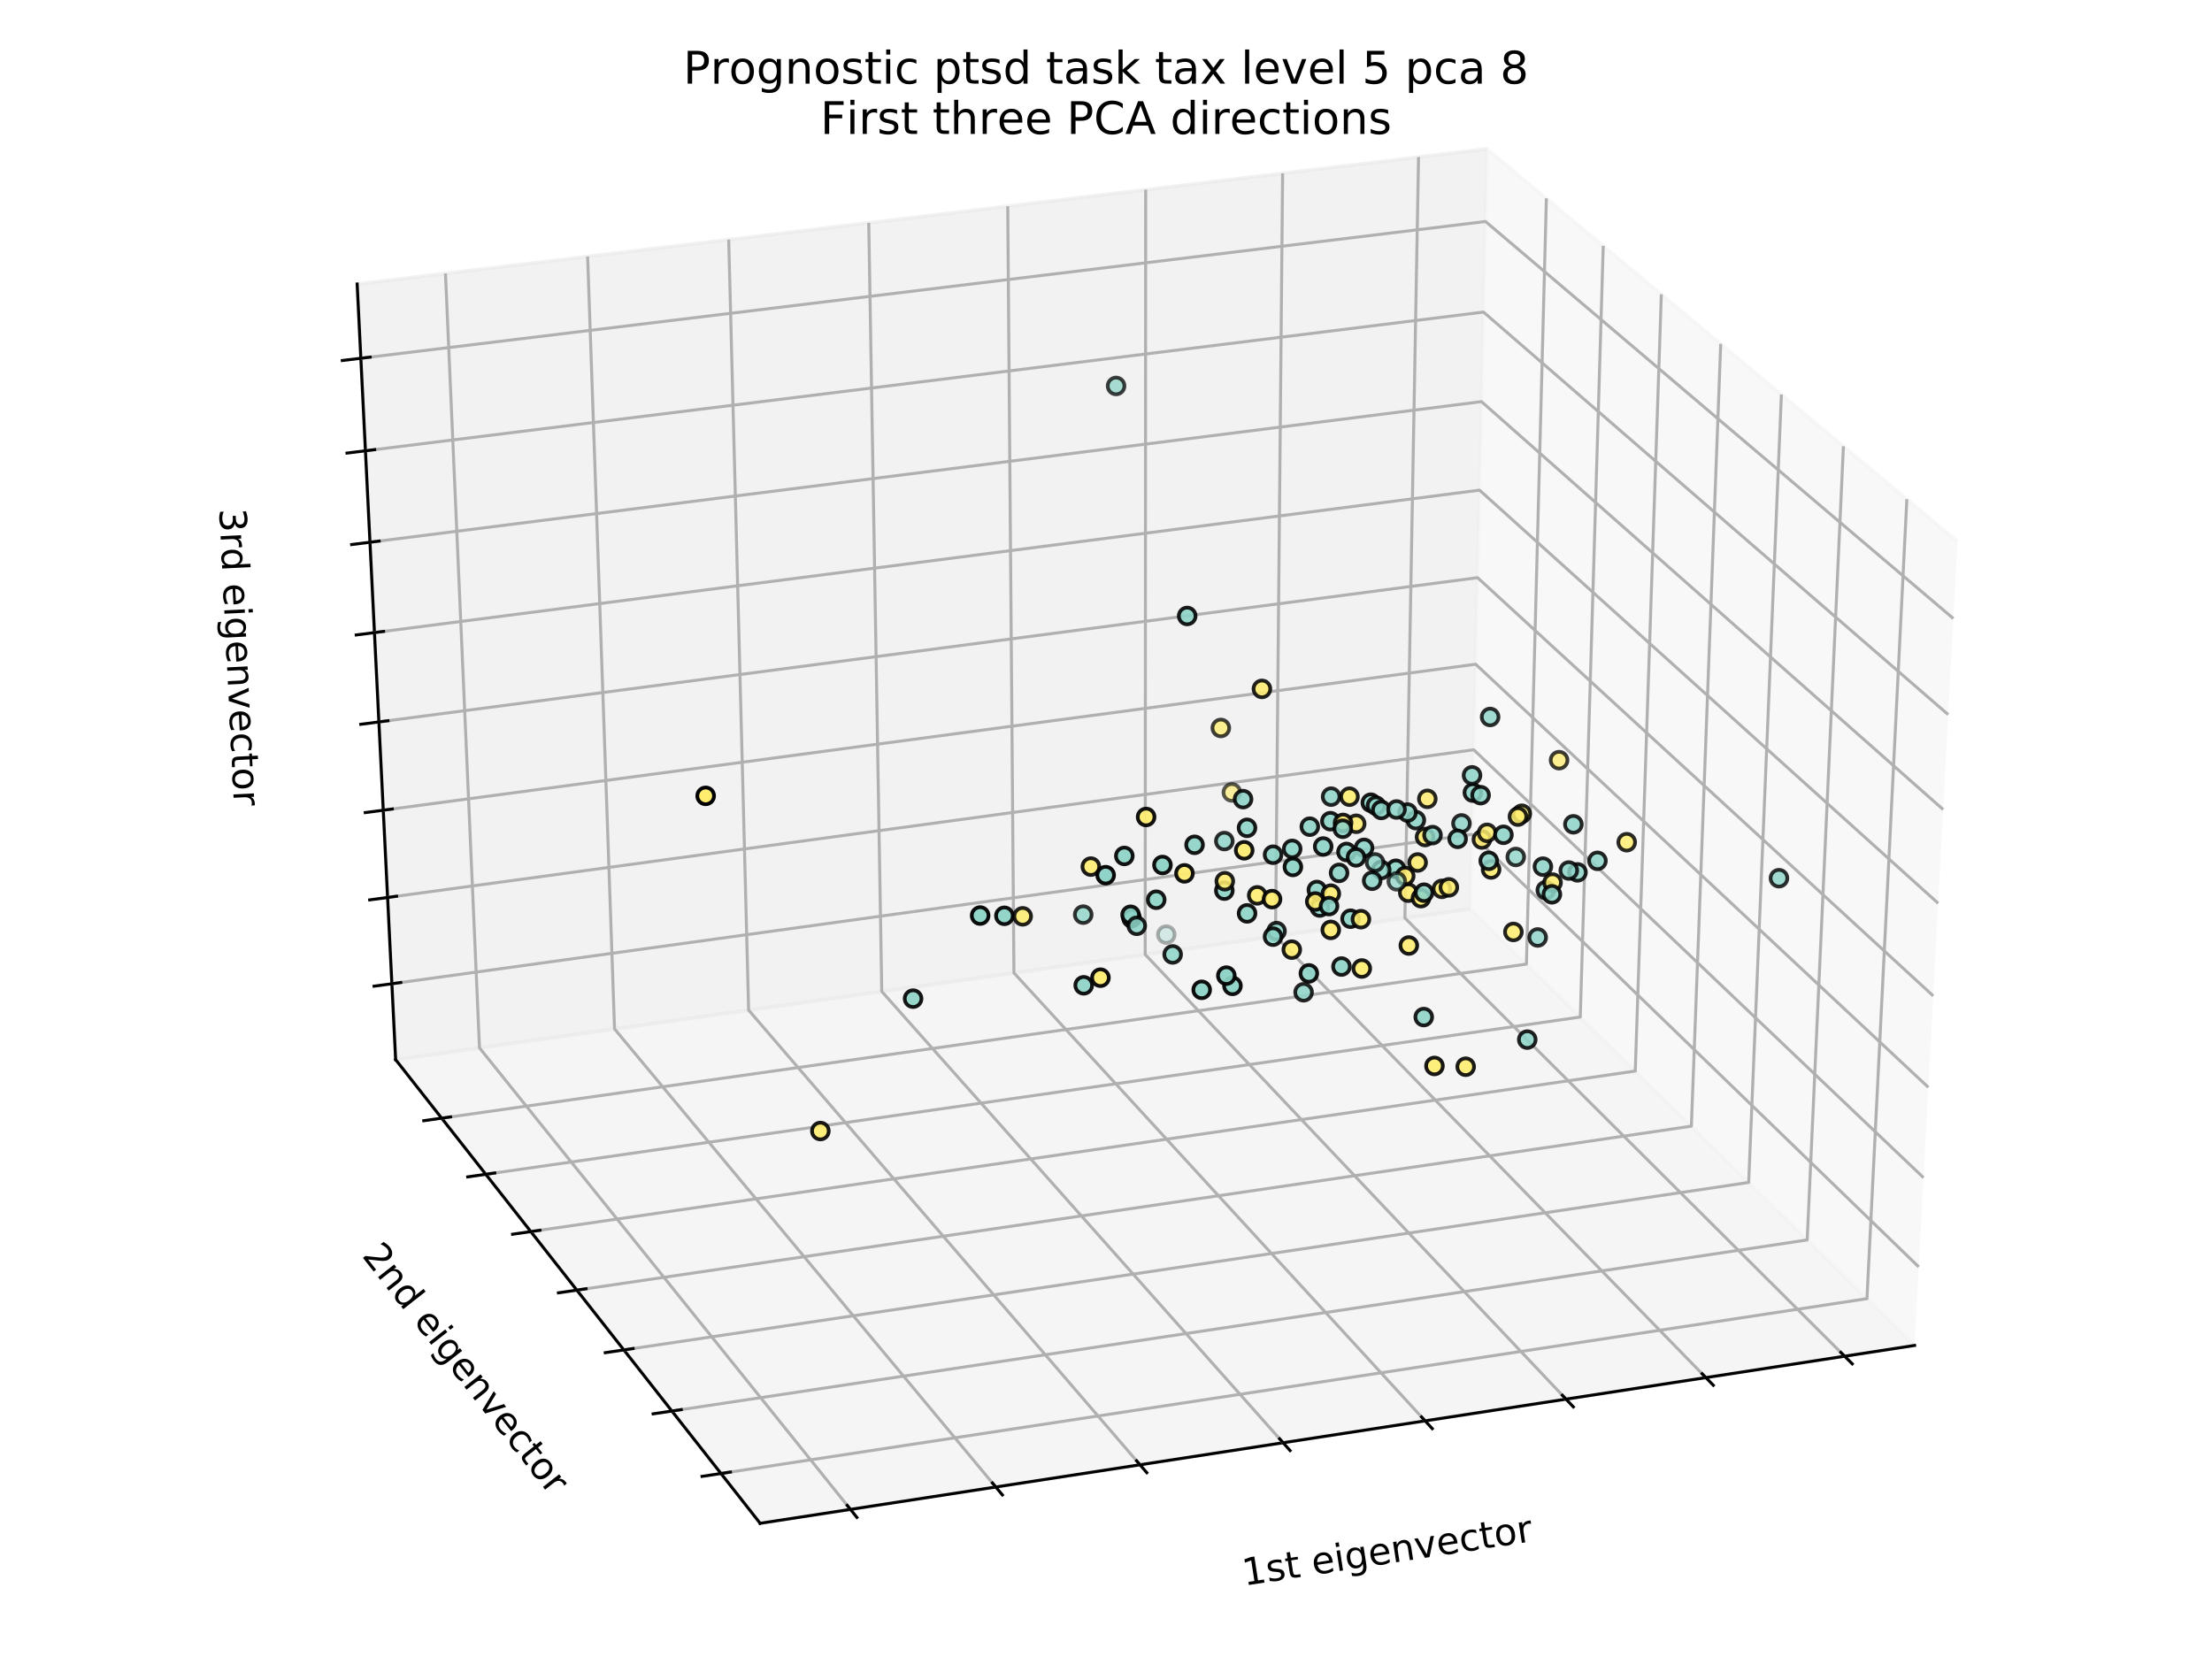 <?xml version="1.0" encoding="utf-8" standalone="no"?>
<!DOCTYPE svg PUBLIC "-//W3C//DTD SVG 1.1//EN"
  "http://www.w3.org/Graphics/SVG/1.1/DTD/svg11.dtd">
<!-- Created with matplotlib (https://matplotlib.org/) -->
<svg height="446.4pt" version="1.1" viewBox="0 0 590.4 446.4" width="590.4pt" xmlns="http://www.w3.org/2000/svg" xmlns:xlink="http://www.w3.org/1999/xlink">
 <defs>
  <style type="text/css">
*{stroke-linecap:butt;stroke-linejoin:round;}
  </style>
 </defs>
 <g id="figure_1">
  <g id="patch_1">
   <path d="M 0 446.4 
L 590.4 446.4 
L 590.4 0 
L 0 0 
z
" style="fill:#ffffff;"/>
  </g>
  <g id="patch_2">
   <path d="M 7.2 439.2 
L 583.2 439.2 
L 583.2 7.2 
L 7.2 7.2 
z
" style="fill:#ffffff;"/>
  </g>
  <g id="pane3d_1">
   <g id="patch_3">
    <path d="M 522.461 144.519 
L 396.919 39.736 
L 392.405 242.629 
L 511.02 359.165 
" style="fill:#f2f2f2;opacity:0.5;stroke:#f2f2f2;stroke-linejoin:miter;"/>
   </g>
  </g>
  <g id="pane3d_2">
   <g id="patch_4">
    <path d="M 396.919 39.736 
L 95.329 75.82 
L 105.6 282.873 
L 392.405 242.629 
" style="fill:#e6e6e6;opacity:0.5;stroke:#e6e6e6;stroke-linejoin:miter;"/>
   </g>
  </g>
  <g id="pane3d_3">
   <g id="patch_5">
    <path d="M 511.02 359.165 
L 202.884 406.645 
L 105.6 282.873 
L 392.405 242.629 
" style="fill:#ececec;opacity:0.5;stroke:#ececec;stroke-linejoin:miter;"/>
   </g>
  </g>
  <g id="axis3d_1">
   <g id="line2d_1">
    <path d="M 511.02 359.165 
L 202.884 406.645 
" style="fill:none;stroke:#000000;stroke-linecap:square;stroke-width:0.8;"/>
   </g>
   <g id="text_1">
    <!-- 1st eigenvector -->
    <defs>
     <path d="M 12.406 8.297 
L 28.516 8.297 
L 28.516 63.922 
L 10.984 60.406 
L 10.984 69.391 
L 28.422 72.906 
L 38.281 72.906 
L 38.281 8.297 
L 54.391 8.297 
L 54.391 0 
L 12.406 0 
z
" id="DejaVuSans-49"/>
     <path d="M 44.281 53.078 
L 44.281 44.578 
Q 40.484 46.531 36.375 47.5 
Q 32.281 48.484 27.875 48.484 
Q 21.188 48.484 17.844 46.438 
Q 14.5 44.391 14.5 40.281 
Q 14.5 37.156 16.891 35.375 
Q 19.281 33.594 26.516 31.984 
L 29.594 31.297 
Q 39.156 29.25 43.188 25.516 
Q 47.219 21.781 47.219 15.094 
Q 47.219 7.469 41.188 3.016 
Q 35.156 -1.422 24.609 -1.422 
Q 20.219 -1.422 15.453 -0.562 
Q 10.688 0.297 5.422 2 
L 5.422 11.281 
Q 10.406 8.688 15.234 7.391 
Q 20.062 6.109 24.812 6.109 
Q 31.156 6.109 34.562 8.281 
Q 37.984 10.453 37.984 14.406 
Q 37.984 18.062 35.516 20.016 
Q 33.062 21.969 24.703 23.781 
L 21.578 24.516 
Q 13.234 26.266 9.516 29.906 
Q 5.812 33.547 5.812 39.891 
Q 5.812 47.609 11.281 51.797 
Q 16.75 56 26.812 56 
Q 31.781 56 36.172 55.266 
Q 40.578 54.547 44.281 53.078 
z
" id="DejaVuSans-115"/>
     <path d="M 18.312 70.219 
L 18.312 54.688 
L 36.812 54.688 
L 36.812 47.703 
L 18.312 47.703 
L 18.312 18.016 
Q 18.312 11.328 20.141 9.422 
Q 21.969 7.516 27.594 7.516 
L 36.812 7.516 
L 36.812 0 
L 27.594 0 
Q 17.188 0 13.234 3.875 
Q 9.281 7.766 9.281 18.016 
L 9.281 47.703 
L 2.688 47.703 
L 2.688 54.688 
L 9.281 54.688 
L 9.281 70.219 
z
" id="DejaVuSans-116"/>
     <path id="DejaVuSans-32"/>
     <path d="M 56.203 29.594 
L 56.203 25.203 
L 14.891 25.203 
Q 15.484 15.922 20.484 11.062 
Q 25.484 6.203 34.422 6.203 
Q 39.594 6.203 44.453 7.469 
Q 49.312 8.734 54.109 11.281 
L 54.109 2.781 
Q 49.266 0.734 44.188 -0.344 
Q 39.109 -1.422 33.891 -1.422 
Q 20.797 -1.422 13.156 6.188 
Q 5.516 13.812 5.516 26.812 
Q 5.516 40.234 12.766 48.109 
Q 20.016 56 32.328 56 
Q 43.359 56 49.781 48.891 
Q 56.203 41.797 56.203 29.594 
z
M 47.219 32.234 
Q 47.125 39.594 43.094 43.984 
Q 39.062 48.391 32.422 48.391 
Q 24.906 48.391 20.391 44.141 
Q 15.875 39.891 15.188 32.172 
z
" id="DejaVuSans-101"/>
     <path d="M 9.422 54.688 
L 18.406 54.688 
L 18.406 0 
L 9.422 0 
z
M 9.422 75.984 
L 18.406 75.984 
L 18.406 64.594 
L 9.422 64.594 
z
" id="DejaVuSans-105"/>
     <path d="M 45.406 27.984 
Q 45.406 37.75 41.375 43.109 
Q 37.359 48.484 30.078 48.484 
Q 22.859 48.484 18.828 43.109 
Q 14.797 37.75 14.797 27.984 
Q 14.797 18.266 18.828 12.891 
Q 22.859 7.516 30.078 7.516 
Q 37.359 7.516 41.375 12.891 
Q 45.406 18.266 45.406 27.984 
z
M 54.391 6.781 
Q 54.391 -7.172 48.188 -13.984 
Q 42 -20.797 29.203 -20.797 
Q 24.469 -20.797 20.266 -20.094 
Q 16.062 -19.391 12.109 -17.922 
L 12.109 -9.188 
Q 16.062 -11.328 19.922 -12.344 
Q 23.781 -13.375 27.781 -13.375 
Q 36.625 -13.375 41.016 -8.766 
Q 45.406 -4.156 45.406 5.172 
L 45.406 9.625 
Q 42.625 4.781 38.281 2.391 
Q 33.938 0 27.875 0 
Q 17.828 0 11.672 7.656 
Q 5.516 15.328 5.516 27.984 
Q 5.516 40.672 11.672 48.328 
Q 17.828 56 27.875 56 
Q 33.938 56 38.281 53.609 
Q 42.625 51.219 45.406 46.391 
L 45.406 54.688 
L 54.391 54.688 
z
" id="DejaVuSans-103"/>
     <path d="M 54.891 33.016 
L 54.891 0 
L 45.906 0 
L 45.906 32.719 
Q 45.906 40.484 42.875 44.328 
Q 39.844 48.188 33.797 48.188 
Q 26.516 48.188 22.312 43.547 
Q 18.109 38.922 18.109 30.906 
L 18.109 0 
L 9.078 0 
L 9.078 54.688 
L 18.109 54.688 
L 18.109 46.188 
Q 21.344 51.125 25.703 53.562 
Q 30.078 56 35.797 56 
Q 45.219 56 50.047 50.172 
Q 54.891 44.344 54.891 33.016 
z
" id="DejaVuSans-110"/>
     <path d="M 2.984 54.688 
L 12.5 54.688 
L 29.594 8.797 
L 46.688 54.688 
L 56.203 54.688 
L 35.688 0 
L 23.484 0 
z
" id="DejaVuSans-118"/>
     <path d="M 48.781 52.594 
L 48.781 44.188 
Q 44.969 46.297 41.141 47.344 
Q 37.312 48.391 33.406 48.391 
Q 24.656 48.391 19.812 42.844 
Q 14.984 37.312 14.984 27.297 
Q 14.984 17.281 19.812 11.734 
Q 24.656 6.203 33.406 6.203 
Q 37.312 6.203 41.141 7.25 
Q 44.969 8.297 48.781 10.406 
L 48.781 2.094 
Q 45.016 0.344 40.984 -0.531 
Q 36.969 -1.422 32.422 -1.422 
Q 20.062 -1.422 12.781 6.344 
Q 5.516 14.109 5.516 27.297 
Q 5.516 40.672 12.859 48.328 
Q 20.219 56 33.016 56 
Q 37.156 56 41.109 55.141 
Q 45.062 54.297 48.781 52.594 
z
" id="DejaVuSans-99"/>
     <path d="M 30.609 48.391 
Q 23.391 48.391 19.188 42.75 
Q 14.984 37.109 14.984 27.297 
Q 14.984 17.484 19.156 11.844 
Q 23.344 6.203 30.609 6.203 
Q 37.797 6.203 41.984 11.859 
Q 46.188 17.531 46.188 27.297 
Q 46.188 37.016 41.984 42.703 
Q 37.797 48.391 30.609 48.391 
z
M 30.609 56 
Q 42.328 56 49.016 48.375 
Q 55.719 40.766 55.719 27.297 
Q 55.719 13.875 49.016 6.219 
Q 42.328 -1.422 30.609 -1.422 
Q 18.844 -1.422 12.172 6.219 
Q 5.516 13.875 5.516 27.297 
Q 5.516 40.766 12.172 48.375 
Q 18.844 56 30.609 56 
z
" id="DejaVuSans-111"/>
     <path d="M 41.109 46.297 
Q 39.594 47.172 37.812 47.578 
Q 36.031 48 33.891 48 
Q 26.266 48 22.188 43.047 
Q 18.109 38.094 18.109 28.812 
L 18.109 0 
L 9.078 0 
L 9.078 54.688 
L 18.109 54.688 
L 18.109 46.188 
Q 20.953 51.172 25.484 53.578 
Q 30.031 56 36.531 56 
Q 37.453 56 38.578 55.875 
Q 39.703 55.766 41.062 55.516 
z
" id="DejaVuSans-114"/>
    </defs>
    <g transform="translate(332.117 423.297)rotate(-8.76)scale(0.1 -0.1)">
     <use xlink:href="#DejaVuSans-49"/>
     <use x="63.623" xlink:href="#DejaVuSans-115"/>
     <use x="115.723" xlink:href="#DejaVuSans-116"/>
     <use x="154.932" xlink:href="#DejaVuSans-32"/>
     <use x="186.719" xlink:href="#DejaVuSans-101"/>
     <use x="248.242" xlink:href="#DejaVuSans-105"/>
     <use x="276.025" xlink:href="#DejaVuSans-103"/>
     <use x="339.502" xlink:href="#DejaVuSans-101"/>
     <use x="401.025" xlink:href="#DejaVuSans-110"/>
     <use x="464.404" xlink:href="#DejaVuSans-118"/>
     <use x="523.584" xlink:href="#DejaVuSans-101"/>
     <use x="585.107" xlink:href="#DejaVuSans-99"/>
     <use x="640.088" xlink:href="#DejaVuSans-116"/>
     <use x="679.297" xlink:href="#DejaVuSans-111"/>
     <use x="740.479" xlink:href="#DejaVuSans-114"/>
    </g>
   </g>
   <g id="Line3DCollection_1">
    <path d="M 492.343 362.042 
L 374.98 245.074 
L 378.621 41.925 
" style="fill:none;stroke:#b0b0b0;stroke-width:0.8;"/>
    <path d="M 455.304 367.75 
L 340.441 249.92 
L 342.342 46.266 
" style="fill:none;stroke:#b0b0b0;stroke-width:0.8;"/>
    <path d="M 417.982 373.501 
L 305.657 254.801 
L 305.793 50.639 
" style="fill:none;stroke:#b0b0b0;stroke-width:0.8;"/>
    <path d="M 380.371 379.296 
L 270.627 259.717 
L 268.972 55.044 
" style="fill:none;stroke:#b0b0b0;stroke-width:0.8;"/>
    <path d="M 342.47 385.136 
L 235.347 264.667 
L 231.875 59.483 
" style="fill:none;stroke:#b0b0b0;stroke-width:0.8;"/>
    <path d="M 304.275 391.022 
L 199.815 269.653 
L 194.499 63.954 
" style="fill:none;stroke:#b0b0b0;stroke-width:0.8;"/>
    <path d="M 265.782 396.953 
L 164.028 274.674 
L 156.841 68.46 
" style="fill:none;stroke:#b0b0b0;stroke-width:0.8;"/>
    <path d="M 226.987 402.931 
L 127.983 279.732 
L 118.898 73 
" style="fill:none;stroke:#b0b0b0;stroke-width:0.8;"/>
   </g>
   <g id="xtick_1">
    <g id="line2d_2">
     <path d="M 491.325 361.028 
L 494.383 364.076 
" style="fill:none;stroke:#000000;stroke-linecap:square;stroke-width:0.8;"/>
    </g>
   </g>
   <g id="xtick_2">
    <g id="line2d_3">
     <path d="M 454.308 366.727 
L 457.302 369.799 
" style="fill:none;stroke:#000000;stroke-linecap:square;stroke-width:0.8;"/>
    </g>
   </g>
   <g id="xtick_3">
    <g id="line2d_4">
     <path d="M 417.007 372.471 
L 419.935 375.565 
" style="fill:none;stroke:#000000;stroke-linecap:square;stroke-width:0.8;"/>
    </g>
   </g>
   <g id="xtick_4">
    <g id="line2d_5">
     <path d="M 379.419 378.258 
L 382.281 381.377 
" style="fill:none;stroke:#000000;stroke-linecap:square;stroke-width:0.8;"/>
    </g>
   </g>
   <g id="xtick_5">
    <g id="line2d_6">
     <path d="M 341.54 384.09 
L 344.335 387.233 
" style="fill:none;stroke:#000000;stroke-linecap:square;stroke-width:0.8;"/>
    </g>
   </g>
   <g id="xtick_6">
    <g id="line2d_7">
     <path d="M 303.367 389.967 
L 306.094 393.135 
" style="fill:none;stroke:#000000;stroke-linecap:square;stroke-width:0.8;"/>
    </g>
   </g>
   <g id="xtick_7">
    <g id="line2d_8">
     <path d="M 264.897 395.891 
L 267.554 399.083 
" style="fill:none;stroke:#000000;stroke-linecap:square;stroke-width:0.8;"/>
    </g>
   </g>
   <g id="xtick_8">
    <g id="line2d_9">
     <path d="M 226.127 401.86 
L 228.712 405.077 
" style="fill:none;stroke:#000000;stroke-linecap:square;stroke-width:0.8;"/>
    </g>
   </g>
  </g>
  <g id="axis3d_2">
   <g id="line2d_10">
    <path d="M 105.6 282.873 
L 202.884 406.645 
" style="fill:none;stroke:#000000;stroke-linecap:square;stroke-width:0.8;"/>
   </g>
   <g id="text_2">
    <!-- 2nd eigenvector -->
    <defs>
     <path d="M 19.188 8.297 
L 53.609 8.297 
L 53.609 0 
L 7.328 0 
L 7.328 8.297 
Q 12.938 14.109 22.625 23.891 
Q 32.328 33.688 34.812 36.531 
Q 39.547 41.844 41.422 45.531 
Q 43.312 49.219 43.312 52.781 
Q 43.312 58.594 39.234 62.25 
Q 35.156 65.922 28.609 65.922 
Q 23.969 65.922 18.812 64.312 
Q 13.672 62.703 7.812 59.422 
L 7.812 69.391 
Q 13.766 71.781 18.938 73 
Q 24.125 74.219 28.422 74.219 
Q 39.75 74.219 46.484 68.547 
Q 53.219 62.891 53.219 53.422 
Q 53.219 48.922 51.531 44.891 
Q 49.859 40.875 45.406 35.406 
Q 44.188 33.984 37.641 27.219 
Q 31.109 20.453 19.188 8.297 
z
" id="DejaVuSans-50"/>
     <path d="M 45.406 46.391 
L 45.406 75.984 
L 54.391 75.984 
L 54.391 0 
L 45.406 0 
L 45.406 8.203 
Q 42.578 3.328 38.25 0.953 
Q 33.938 -1.422 27.875 -1.422 
Q 17.969 -1.422 11.734 6.484 
Q 5.516 14.406 5.516 27.297 
Q 5.516 40.188 11.734 48.094 
Q 17.969 56 27.875 56 
Q 33.938 56 38.25 53.625 
Q 42.578 51.266 45.406 46.391 
z
M 14.797 27.297 
Q 14.797 17.391 18.875 11.75 
Q 22.953 6.109 30.078 6.109 
Q 37.203 6.109 41.297 11.75 
Q 45.406 17.391 45.406 27.297 
Q 45.406 37.203 41.297 42.844 
Q 37.203 48.484 30.078 48.484 
Q 22.953 48.484 18.875 42.844 
Q 14.797 37.203 14.797 27.297 
z
" id="DejaVuSans-100"/>
    </defs>
    <g transform="translate(96.421 335.22)rotate(-308.167)scale(0.1 -0.1)">
     <use xlink:href="#DejaVuSans-50"/>
     <use x="63.623" xlink:href="#DejaVuSans-110"/>
     <use x="127.002" xlink:href="#DejaVuSans-100"/>
     <use x="190.479" xlink:href="#DejaVuSans-32"/>
     <use x="222.266" xlink:href="#DejaVuSans-101"/>
     <use x="283.789" xlink:href="#DejaVuSans-105"/>
     <use x="311.572" xlink:href="#DejaVuSans-103"/>
     <use x="375.049" xlink:href="#DejaVuSans-101"/>
     <use x="436.572" xlink:href="#DejaVuSans-110"/>
     <use x="499.951" xlink:href="#DejaVuSans-118"/>
     <use x="559.131" xlink:href="#DejaVuSans-101"/>
     <use x="620.654" xlink:href="#DejaVuSans-99"/>
     <use x="675.635" xlink:href="#DejaVuSans-116"/>
     <use x="714.844" xlink:href="#DejaVuSans-111"/>
     <use x="776.025" xlink:href="#DejaVuSans-114"/>
    </g>
   </g>
   <g id="Line3DCollection_2">
    <path d="M 508.955 133.246 
L 498.307 346.675 
L 192.434 393.35 
" style="fill:none;stroke:#b0b0b0;stroke-width:0.8;"/>
    <path d="M 492.023 119.113 
L 482.354 331.001 
L 179.329 376.676 
" style="fill:none;stroke:#b0b0b0;stroke-width:0.8;"/>
    <path d="M 475.465 105.294 
L 466.736 315.657 
L 166.507 360.363 
" style="fill:none;stroke:#b0b0b0;stroke-width:0.8;"/>
    <path d="M 459.269 91.776 
L 451.442 300.631 
L 153.959 344.4 
" style="fill:none;stroke:#b0b0b0;stroke-width:0.8;"/>
    <path d="M 443.424 78.551 
L 436.463 285.914 
L 141.678 328.774 
" style="fill:none;stroke:#b0b0b0;stroke-width:0.8;"/>
    <path d="M 427.918 65.609 
L 421.788 271.497 
L 129.654 313.476 
" style="fill:none;stroke:#b0b0b0;stroke-width:0.8;"/>
    <path d="M 412.741 52.941 
L 407.41 257.37 
L 117.879 298.495 
" style="fill:none;stroke:#b0b0b0;stroke-width:0.8;"/>
   </g>
   <g id="xtick_9">
    <g id="line2d_11">
     <path d="M 194.958 392.965 
L 187.383 394.121 
" style="fill:none;stroke:#000000;stroke-linecap:square;stroke-width:0.8;"/>
    </g>
   </g>
   <g id="xtick_10">
    <g id="line2d_12">
     <path d="M 181.828 376.3 
L 174.326 377.43 
" style="fill:none;stroke:#000000;stroke-linecap:square;stroke-width:0.8;"/>
    </g>
   </g>
   <g id="xtick_11">
    <g id="line2d_13">
     <path d="M 168.982 359.995 
L 161.552 361.101 
" style="fill:none;stroke:#000000;stroke-linecap:square;stroke-width:0.8;"/>
    </g>
   </g>
   <g id="xtick_12">
    <g id="line2d_14">
     <path d="M 156.411 344.039 
L 149.052 345.122 
" style="fill:none;stroke:#000000;stroke-linecap:square;stroke-width:0.8;"/>
    </g>
   </g>
   <g id="xtick_13">
    <g id="line2d_15">
     <path d="M 144.107 328.421 
L 136.816 329.481 
" style="fill:none;stroke:#000000;stroke-linecap:square;stroke-width:0.8;"/>
    </g>
   </g>
   <g id="xtick_14">
    <g id="line2d_16">
     <path d="M 132.06 313.13 
L 124.837 314.168 
" style="fill:none;stroke:#000000;stroke-linecap:square;stroke-width:0.8;"/>
    </g>
   </g>
   <g id="xtick_15">
    <g id="line2d_17">
     <path d="M 120.264 298.157 
L 113.107 299.173 
" style="fill:none;stroke:#000000;stroke-linecap:square;stroke-width:0.8;"/>
    </g>
   </g>
  </g>
  <g id="axis3d_3">
   <g id="line2d_18">
    <path d="M 105.6 282.873 
L 95.329 75.82 
" style="fill:none;stroke:#000000;stroke-linecap:square;stroke-width:0.8;"/>
   </g>
   <g id="text_3">
    <!-- 3rd eigenvector -->
    <defs>
     <path d="M 40.578 39.312 
Q 47.656 37.797 51.625 33 
Q 55.609 28.219 55.609 21.188 
Q 55.609 10.406 48.188 4.484 
Q 40.766 -1.422 27.094 -1.422 
Q 22.516 -1.422 17.656 -0.516 
Q 12.797 0.391 7.625 2.203 
L 7.625 11.719 
Q 11.719 9.328 16.594 8.109 
Q 21.484 6.891 26.812 6.891 
Q 36.078 6.891 40.938 10.547 
Q 45.797 14.203 45.797 21.188 
Q 45.797 27.641 41.281 31.266 
Q 36.766 34.906 28.719 34.906 
L 20.219 34.906 
L 20.219 43.016 
L 29.109 43.016 
Q 36.375 43.016 40.234 45.922 
Q 44.094 48.828 44.094 54.297 
Q 44.094 59.906 40.109 62.906 
Q 36.141 65.922 28.719 65.922 
Q 24.656 65.922 20.016 65.031 
Q 15.375 64.156 9.812 62.312 
L 9.812 71.094 
Q 15.438 72.656 20.344 73.438 
Q 25.25 74.219 29.594 74.219 
Q 40.828 74.219 47.359 69.109 
Q 53.906 64.016 53.906 55.328 
Q 53.906 49.266 50.438 45.094 
Q 46.969 40.922 40.578 39.312 
z
" id="DejaVuSans-51"/>
    </defs>
    <g transform="translate(58.518 135.881)rotate(-272.84)scale(0.1 -0.1)">
     <use xlink:href="#DejaVuSans-51"/>
     <use x="63.623" xlink:href="#DejaVuSans-114"/>
     <use x="104.721" xlink:href="#DejaVuSans-100"/>
     <use x="168.197" xlink:href="#DejaVuSans-32"/>
     <use x="199.984" xlink:href="#DejaVuSans-101"/>
     <use x="261.508" xlink:href="#DejaVuSans-105"/>
     <use x="289.291" xlink:href="#DejaVuSans-103"/>
     <use x="352.768" xlink:href="#DejaVuSans-101"/>
     <use x="414.291" xlink:href="#DejaVuSans-110"/>
     <use x="477.67" xlink:href="#DejaVuSans-118"/>
     <use x="536.85" xlink:href="#DejaVuSans-101"/>
     <use x="598.373" xlink:href="#DejaVuSans-99"/>
     <use x="653.354" xlink:href="#DejaVuSans-116"/>
     <use x="692.562" xlink:href="#DejaVuSans-111"/>
     <use x="753.744" xlink:href="#DejaVuSans-114"/>
    </g>
   </g>
   <g id="Line3DCollection_3">
    <path d="M 96.312 95.635 
L 396.488 59.128 
L 521.364 165.114 
" style="fill:none;stroke:#b0b0b0;stroke-width:0.8;"/>
    <path d="M 97.537 120.337 
L 395.95 83.308 
L 519.996 190.771 
" style="fill:none;stroke:#b0b0b0;stroke-width:0.8;"/>
    <path d="M 98.748 144.748 
L 395.418 107.213 
L 518.645 216.109 
" style="fill:none;stroke:#b0b0b0;stroke-width:0.8;"/>
    <path d="M 99.945 168.872 
L 394.892 130.845 
L 517.311 241.133 
" style="fill:none;stroke:#b0b0b0;stroke-width:0.8;"/>
    <path d="M 101.128 192.716 
L 394.372 154.21 
L 515.994 265.85 
" style="fill:none;stroke:#b0b0b0;stroke-width:0.8;"/>
    <path d="M 102.297 216.283 
L 393.858 177.312 
L 514.692 290.265 
" style="fill:none;stroke:#b0b0b0;stroke-width:0.8;"/>
    <path d="M 103.452 239.579 
L 393.35 200.156 
L 513.407 314.383 
" style="fill:none;stroke:#b0b0b0;stroke-width:0.8;"/>
    <path d="M 104.595 262.608 
L 392.848 222.745 
L 512.137 338.21 
" style="fill:none;stroke:#b0b0b0;stroke-width:0.8;"/>
   </g>
   <g id="xtick_16">
    <g id="line2d_19">
     <path d="M 98.786 95.334 
L 91.359 96.238 
" style="fill:none;stroke:#000000;stroke-linecap:square;stroke-width:0.8;"/>
    </g>
   </g>
   <g id="xtick_17">
    <g id="line2d_20">
     <path d="M 99.997 120.032 
L 92.615 120.948 
" style="fill:none;stroke:#000000;stroke-linecap:square;stroke-width:0.8;"/>
    </g>
   </g>
   <g id="xtick_18">
    <g id="line2d_21">
     <path d="M 101.193 144.438 
L 93.855 145.367 
" style="fill:none;stroke:#000000;stroke-linecap:square;stroke-width:0.8;"/>
    </g>
   </g>
   <g id="xtick_19">
    <g id="line2d_22">
     <path d="M 102.375 168.559 
L 95.081 169.499 
" style="fill:none;stroke:#000000;stroke-linecap:square;stroke-width:0.8;"/>
    </g>
   </g>
   <g id="xtick_20">
    <g id="line2d_23">
     <path d="M 103.543 192.399 
L 96.293 193.351 
" style="fill:none;stroke:#000000;stroke-linecap:square;stroke-width:0.8;"/>
    </g>
   </g>
   <g id="xtick_21">
    <g id="line2d_24">
     <path d="M 104.698 215.962 
L 97.49 216.926 
" style="fill:none;stroke:#000000;stroke-linecap:square;stroke-width:0.8;"/>
    </g>
   </g>
   <g id="xtick_22">
    <g id="line2d_25">
     <path d="M 105.84 239.254 
L 98.674 240.229 
" style="fill:none;stroke:#000000;stroke-linecap:square;stroke-width:0.8;"/>
    </g>
   </g>
   <g id="xtick_23">
    <g id="line2d_26">
     <path d="M 106.968 262.28 
L 99.844 263.265 
" style="fill:none;stroke:#000000;stroke-linecap:square;stroke-width:0.8;"/>
    </g>
   </g>
  </g>
  <g id="axes_1">
   <g id="Path3DCollection_1">
    <defs>
     <path d="M 0 2.236 
C 0.593 2.236 1.162 2 1.581 1.581 
C 2 1.162 2.236 0.593 2.236 0 
C 2.236 -0.593 2 -1.162 1.581 -1.581 
C 1.162 -2 0.593 -2.236 0 -2.236 
C -0.593 -2.236 -1.162 -2 -1.581 -1.581 
C -2 -1.162 -2.236 -0.593 -2.236 0 
C -2.236 0.593 -2 1.162 -1.581 1.581 
C -1.162 2 -0.593 2.236 0 2.236 
z
" id="C0_0_7201476516"/>
    </defs>
    <g clip-path="url(#p386f34bef2)">
     <use style="fill:#8dd3c7;fill-opacity:0.899;stroke:#000000;stroke-opacity:0.899;" x="360.475" xlink:href="#C0_0_7201476516" y="245.25"/>
    </g>
    <g clip-path="url(#p386f34bef2)">
     <use style="fill:#ffed6f;fill-opacity:0.869;stroke:#000000;stroke-opacity:0.869;" x="375.872" xlink:href="#C0_0_7201476516" y="238.3"/>
    </g>
    <g clip-path="url(#p386f34bef2)">
     <use style="fill:#8dd3c7;fill-opacity:0.915;stroke:#000000;stroke-opacity:0.915;" x="302.031" xlink:href="#C0_0_7201476516" y="245.131"/>
    </g>
    <g clip-path="url(#p386f34bef2)">
     <use style="fill:#8dd3c7;fill-opacity:0.898;stroke:#000000;stroke-opacity:0.898;" x="359.384" xlink:href="#C0_0_7201476516" y="227.433"/>
    </g>
    <g clip-path="url(#p386f34bef2)">
     <use style="fill:#ffed6f;fill-opacity:0.862;stroke:#000000;stroke-opacity:0.862;" x="403.939" xlink:href="#C0_0_7201476516" y="248.782"/>
    </g>
    <g clip-path="url(#p386f34bef2)">
     <use style="fill:#8dd3c7;fill-opacity:0.902;stroke:#000000;stroke-opacity:0.902;" x="372.562" xlink:href="#C0_0_7201476516" y="231.918"/>
    </g>
    <g clip-path="url(#p386f34bef2)">
     <use style="fill:#8dd3c7;fill-opacity:0.916;stroke:#000000;stroke-opacity:0.916;" x="345.088" xlink:href="#C0_0_7201476516" y="231.431"/>
    </g>
    <g clip-path="url(#p386f34bef2)">
     <use style="fill:#8dd3c7;fill-opacity:0.85;stroke:#000000;stroke-opacity:0.85;" x="412.59" xlink:href="#C0_0_7201476516" y="237.624"/>
    </g>
    <g clip-path="url(#p386f34bef2)">
     <use style="fill:#ffed6f;fill-opacity:0.85;stroke:#000000;stroke-opacity:0.85;" x="361.975" xlink:href="#C0_0_7201476516" y="219.906"/>
    </g>
    <g clip-path="url(#p386f34bef2)">
     <use style="fill:#8dd3c7;fill-opacity:0.86;stroke:#000000;stroke-opacity:0.86;" x="377.905" xlink:href="#C0_0_7201476516" y="218.936"/>
    </g>
    <g clip-path="url(#p386f34bef2)">
     <use style="fill:#ffed6f;fill-opacity:0.896;stroke:#000000;stroke-opacity:0.896;" x="379.269" xlink:href="#C0_0_7201476516" y="239.761"/>
    </g>
    <g clip-path="url(#p386f34bef2)">
     <use style="fill:#ffed6f;fill-opacity:0.893;stroke:#000000;stroke-opacity:0.893;" x="375.064" xlink:href="#C0_0_7201476516" y="233.848"/>
    </g>
    <g clip-path="url(#p386f34bef2)">
     <use style="fill:#ffed6f;fill-opacity:0.872;stroke:#000000;stroke-opacity:0.872;" x="380.357" xlink:href="#C0_0_7201476516" y="223.442"/>
    </g>
    <g clip-path="url(#p386f34bef2)">
     <use style="fill:#ffed6f;fill-opacity:0.888;stroke:#000000;stroke-opacity:0.888;" x="344.79" xlink:href="#C0_0_7201476516" y="253.513"/>
    </g>
    <g clip-path="url(#p386f34bef2)">
     <use style="fill:#8dd3c7;fill-opacity:0.91;stroke:#000000;stroke-opacity:0.91;" x="332.849" xlink:href="#C0_0_7201476516" y="243.825"/>
    </g>
    <g clip-path="url(#p386f34bef2)">
     <use style="fill:#ffed6f;fill-opacity:0.888;stroke:#000000;stroke-opacity:0.888;" x="291.156" xlink:href="#C0_0_7201476516" y="231.339"/>
    </g>
    <g clip-path="url(#p386f34bef2)">
     <use style="fill:#8dd3c7;fill-opacity:0.847;stroke:#000000;stroke-opacity:0.847;" x="355.287" xlink:href="#C0_0_7201476516" y="212.667"/>
    </g>
    <g clip-path="url(#p386f34bef2)">
     <use style="fill:#ffed6f;fill-opacity:0.865;stroke:#000000;stroke-opacity:0.865;" x="336.817" xlink:href="#C0_0_7201476516" y="183.902"/>
    </g>
    <g clip-path="url(#p386f34bef2)">
     <use style="fill:#8dd3c7;fill-opacity:0.875;stroke:#000000;stroke-opacity:0.875;" x="380.011" xlink:href="#C0_0_7201476516" y="271.504"/>
    </g>
    <g clip-path="url(#p386f34bef2)">
     <use style="fill:#8dd3c7;fill-opacity:0.818;stroke:#000000;stroke-opacity:0.818;" x="410.425" xlink:href="#C0_0_7201476516" y="250.254"/>
    </g>
    <g clip-path="url(#p386f34bef2)">
     <use style="fill:#8dd3c7;fill-opacity:0.749;stroke:#000000;stroke-opacity:0.749;" x="297.891" xlink:href="#C0_0_7201476516" y="103.028"/>
    </g>
    <g clip-path="url(#p386f34bef2)">
     <use style="fill:#8dd3c7;fill-opacity:0.896;stroke:#000000;stroke-opacity:0.896;" x="365.885" xlink:href="#C0_0_7201476516" y="214.281"/>
    </g>
    <g clip-path="url(#p386f34bef2)">
     <use style="fill:#ffed6f;fill-opacity:0.871;stroke:#000000;stroke-opacity:0.871;" x="360.185" xlink:href="#C0_0_7201476516" y="212.673"/>
    </g>
    <g clip-path="url(#p386f34bef2)">
     <use style="fill:#8dd3c7;fill-opacity:0.805;stroke:#000000;stroke-opacity:0.805;" x="474.818" xlink:href="#C0_0_7201476516" y="234.435"/>
    </g>
    <g clip-path="url(#p386f34bef2)">
     <use style="fill:#8dd3c7;fill-opacity:0.911;stroke:#000000;stroke-opacity:0.911;" x="301.768" xlink:href="#C0_0_7201476516" y="244.201"/>
    </g>
    <g clip-path="url(#p386f34bef2)">
     <use style="fill:#8dd3c7;fill-opacity:0.814;stroke:#000000;stroke-opacity:0.814;" x="397.727" xlink:href="#C0_0_7201476516" y="191.397"/>
    </g>
    <g clip-path="url(#p386f34bef2)">
     <use style="fill:#8dd3c7;fill-opacity:0.893;stroke:#000000;stroke-opacity:0.893;" x="316.869" xlink:href="#C0_0_7201476516" y="164.43"/>
    </g>
    <g clip-path="url(#p386f34bef2)">
     <use style="fill:#8dd3c7;fill-opacity:0.852;stroke:#000000;stroke-opacity:0.852;" x="340.72" xlink:href="#C0_0_7201476516" y="248.564"/>
    </g>
    <g clip-path="url(#p386f34bef2)">
     <use style="fill:#ffed6f;fill-opacity:0.859;stroke:#000000;stroke-opacity:0.859;" x="406.174" xlink:href="#C0_0_7201476516" y="217.228"/>
    </g>
    <g clip-path="url(#p386f34bef2)">
     <use style="fill:#ffed6f;fill-opacity:0.848;stroke:#000000;stroke-opacity:0.848;" x="380.965" xlink:href="#C0_0_7201476516" y="213.251"/>
    </g>
    <g clip-path="url(#p386f34bef2)">
     <use style="fill:#ffed6f;fill-opacity:0.862;stroke:#000000;stroke-opacity:0.862;" x="405.15" xlink:href="#C0_0_7201476516" y="217.988"/>
    </g>
    <g clip-path="url(#p386f34bef2)">
     <use style="fill:#ffed6f;fill-opacity:0.881;stroke:#000000;stroke-opacity:0.881;" x="397.989" xlink:href="#C0_0_7201476516" y="232.1"/>
    </g>
    <g clip-path="url(#p386f34bef2)">
     <use style="fill:#8dd3c7;fill-opacity:0.927;stroke:#000000;stroke-opacity:0.927;" x="328.958" xlink:href="#C0_0_7201476516" y="263.176"/>
    </g>
    <g clip-path="url(#p386f34bef2)">
     <use style="fill:#ffed6f;fill-opacity:0.749;stroke:#000000;stroke-opacity:0.749;" x="325.853" xlink:href="#C0_0_7201476516" y="194.328"/>
    </g>
    <g clip-path="url(#p386f34bef2)">
     <use style="fill:#ffed6f;fill-opacity:0.862;stroke:#000000;stroke-opacity:0.862;" x="414.39" xlink:href="#C0_0_7201476516" y="235.61"/>
    </g>
    <g clip-path="url(#p386f34bef2)">
     <use style="fill:#8dd3c7;fill-opacity:0.871;stroke:#000000;stroke-opacity:0.871;" x="375.676" xlink:href="#C0_0_7201476516" y="216.918"/>
    </g>
    <g clip-path="url(#p386f34bef2)">
     <use style="fill:#8dd3c7;fill-opacity:0.875;stroke:#000000;stroke-opacity:0.875;" x="367.27" xlink:href="#C0_0_7201476516" y="215.075"/>
    </g>
    <g clip-path="url(#p386f34bef2)">
     <use style="fill:#ffed6f;fill-opacity:0.835;stroke:#000000;stroke-opacity:0.835;" x="434.181" xlink:href="#C0_0_7201476516" y="224.83"/>
    </g>
    <g clip-path="url(#p386f34bef2)">
     <use style="fill:#8dd3c7;fill-opacity:0.887;stroke:#000000;stroke-opacity:0.887;" x="355.093" xlink:href="#C0_0_7201476516" y="219.211"/>
    </g>
    <g clip-path="url(#p386f34bef2)">
     <use style="fill:#8dd3c7;fill-opacity:0.886;stroke:#000000;stroke-opacity:0.886;" x="339.792" xlink:href="#C0_0_7201476516" y="228.171"/>
    </g>
    <g clip-path="url(#p386f34bef2)">
     <use style="fill:#8dd3c7;fill-opacity:0.926;stroke:#000000;stroke-opacity:0.926;" x="268.081" xlink:href="#C0_0_7201476516" y="244.473"/>
    </g>
    <g clip-path="url(#p386f34bef2)">
     <use style="fill:#8dd3c7;fill-opacity:0.896;stroke:#000000;stroke-opacity:0.896;" x="352.253" xlink:href="#C0_0_7201476516" y="242.258"/>
    </g>
    <g clip-path="url(#p386f34bef2)">
     <use style="fill:#8dd3c7;fill-opacity:0.892;stroke:#000000;stroke-opacity:0.892;" x="380.081" xlink:href="#C0_0_7201476516" y="238.305"/>
    </g>
    <g clip-path="url(#p386f34bef2)">
     <use style="fill:#8dd3c7;fill-opacity:0.955;stroke:#000000;stroke-opacity:0.955;" x="261.609" xlink:href="#C0_0_7201476516" y="244.406"/>
    </g>
    <g clip-path="url(#p386f34bef2)">
     <use style="fill:#8dd3c7;fill-opacity:0.894;stroke:#000000;stroke-opacity:0.894;" x="351.481" xlink:href="#C0_0_7201476516" y="237.584"/>
    </g>
    <g clip-path="url(#p386f34bef2)">
     <use style="fill:#ffed6f;fill-opacity:0.888;stroke:#000000;stroke-opacity:0.888;" x="391.205" xlink:href="#C0_0_7201476516" y="284.763"/>
    </g>
    <g clip-path="url(#p386f34bef2)">
     <use style="fill:#ffed6f;fill-opacity:0.862;stroke:#000000;stroke-opacity:0.862;" x="384.857" xlink:href="#C0_0_7201476516" y="237.277"/>
    </g>
    <g clip-path="url(#p386f34bef2)">
     <use style="fill:#ffed6f;fill-opacity:0.892;stroke:#000000;stroke-opacity:0.892;" x="363.476" xlink:href="#C0_0_7201476516" y="258.54"/>
    </g>
    <g clip-path="url(#p386f34bef2)">
     <use style="fill:#8dd3c7;fill-opacity:0.941;stroke:#000000;stroke-opacity:0.941;" x="320.747" xlink:href="#C0_0_7201476516" y="264.234"/>
    </g>
    <g clip-path="url(#p386f34bef2)">
     <use style="fill:#8dd3c7;fill-opacity:0.882;stroke:#000000;stroke-opacity:0.882;" x="368.684" xlink:href="#C0_0_7201476516" y="216.216"/>
    </g>
    <g clip-path="url(#p386f34bef2)">
     <use style="fill:#8dd3c7;fill-opacity:0.93;stroke:#000000;stroke-opacity:0.93;" x="310.273" xlink:href="#C0_0_7201476516" y="230.914"/>
    </g>
    <g clip-path="url(#p386f34bef2)">
     <use style="fill:#ffed6f;fill-opacity:0.895;stroke:#000000;stroke-opacity:0.895;" x="355.196" xlink:href="#C0_0_7201476516" y="248.236"/>
    </g>
    <g clip-path="url(#p386f34bef2)">
     <use style="fill:#ffed6f;fill-opacity:0.764;stroke:#000000;stroke-opacity:0.764;" x="416.128" xlink:href="#C0_0_7201476516" y="202.928"/>
    </g>
    <g clip-path="url(#p386f34bef2)">
     <use style="fill:#ffed6f;fill-opacity:0.645;stroke:#000000;stroke-opacity:0.645;" x="328.795" xlink:href="#C0_0_7201476516" y="211.539"/>
    </g>
    <g clip-path="url(#p386f34bef2)">
     <use style="fill:#8dd3c7;fill-opacity:0.863;stroke:#000000;stroke-opacity:0.863;" x="368.671" xlink:href="#C0_0_7201476516" y="232.24"/>
    </g>
    <g clip-path="url(#p386f34bef2)">
     <use style="fill:#8dd3c7;fill-opacity:0.908;stroke:#000000;stroke-opacity:0.908;" x="326.788" xlink:href="#C0_0_7201476516" y="237.752"/>
    </g>
    <g clip-path="url(#p386f34bef2)">
     <use style="fill:#ffed6f;fill-opacity:0.873;stroke:#000000;stroke-opacity:0.873;" x="378.377" xlink:href="#C0_0_7201476516" y="230.244"/>
    </g>
    <g clip-path="url(#p386f34bef2)">
     <use style="fill:#ffed6f;fill-opacity:0.891;stroke:#000000;stroke-opacity:0.891;" x="355.21" xlink:href="#C0_0_7201476516" y="238.565"/>
    </g>
    <g clip-path="url(#p386f34bef2)">
     <use style="fill:#ffed6f;fill-opacity:0.928;stroke:#000000;stroke-opacity:0.928;" x="305.905" xlink:href="#C0_0_7201476516" y="218.091"/>
    </g>
    <g clip-path="url(#p386f34bef2)">
     <use style="fill:#ffed6f;stroke:#000000;" x="188.345" xlink:href="#C0_0_7201476516" y="212.457"/>
    </g>
    <g clip-path="url(#p386f34bef2)">
     <use style="fill:#8dd3c7;fill-opacity:0.917;stroke:#000000;stroke-opacity:0.917;" x="300.094" xlink:href="#C0_0_7201476516" y="228.493"/>
    </g>
    <g clip-path="url(#p386f34bef2)">
     <use style="fill:#8dd3c7;fill-opacity:0.87;stroke:#000000;stroke-opacity:0.87;" x="382.353" xlink:href="#C0_0_7201476516" y="222.932"/>
    </g>
    <g clip-path="url(#p386f34bef2)">
     <use style="fill:#8dd3c7;fill-opacity:0.862;stroke:#000000;stroke-opacity:0.862;" x="421.05" xlink:href="#C0_0_7201476516" y="232.878"/>
    </g>
    <g clip-path="url(#p386f34bef2)">
     <use style="fill:#8dd3c7;fill-opacity:0.89;stroke:#000000;stroke-opacity:0.89;" x="358.048" xlink:href="#C0_0_7201476516" y="258.018"/>
    </g>
    <g clip-path="url(#p386f34bef2)">
     <use style="fill:#8dd3c7;fill-opacity:0.879;stroke:#000000;stroke-opacity:0.879;" x="357.407" xlink:href="#C0_0_7201476516" y="233.02"/>
    </g>
    <g clip-path="url(#p386f34bef2)">
     <use style="fill:#8dd3c7;fill-opacity:0.85;stroke:#000000;stroke-opacity:0.85;" x="426.372" xlink:href="#C0_0_7201476516" y="229.801"/>
    </g>
    <g clip-path="url(#p386f34bef2)">
     <use style="fill:#8dd3c7;fill-opacity:0.895;stroke:#000000;stroke-opacity:0.895;" x="353.172" xlink:href="#C0_0_7201476516" y="225.976"/>
    </g>
    <g clip-path="url(#p386f34bef2)">
     <use style="fill:#8dd3c7;fill-opacity:0.825;stroke:#000000;stroke-opacity:0.825;" x="390.078" xlink:href="#C0_0_7201476516" y="219.812"/>
    </g>
    <g clip-path="url(#p386f34bef2)">
     <use style="fill:#ffed6f;fill-opacity:0.871;stroke:#000000;stroke-opacity:0.871;" x="386.712" xlink:href="#C0_0_7201476516" y="236.88"/>
    </g>
    <g clip-path="url(#p386f34bef2)">
     <use style="fill:#8dd3c7;fill-opacity:0.87;stroke:#000000;stroke-opacity:0.87;" x="303.411" xlink:href="#C0_0_7201476516" y="247.145"/>
    </g>
    <g clip-path="url(#p386f34bef2)">
     <use style="fill:#ffed6f;fill-opacity:0.861;stroke:#000000;stroke-opacity:0.861;" x="395.529" xlink:href="#C0_0_7201476516" y="224.104"/>
    </g>
    <g clip-path="url(#p386f34bef2)">
     <use style="fill:#8dd3c7;fill-opacity:0.888;stroke:#000000;stroke-opacity:0.888;" x="339.785" xlink:href="#C0_0_7201476516" y="250.044"/>
    </g>
    <g clip-path="url(#p386f34bef2)">
     <use style="fill:#ffed6f;fill-opacity:0.894;stroke:#000000;stroke-opacity:0.894;" x="335.562" xlink:href="#C0_0_7201476516" y="239.021"/>
    </g>
    <g clip-path="url(#p386f34bef2)">
     <use style="fill:#ffed6f;fill-opacity:0.927;stroke:#000000;stroke-opacity:0.927;" x="316.144" xlink:href="#C0_0_7201476516" y="233.148"/>
    </g>
    <g clip-path="url(#p386f34bef2)">
     <use style="fill:#ffed6f;fill-opacity:0.846;stroke:#000000;stroke-opacity:0.846;" x="396.913" xlink:href="#C0_0_7201476516" y="222.325"/>
    </g>
    <g clip-path="url(#p386f34bef2)">
     <use style="fill:#ffed6f;fill-opacity:0.907;stroke:#000000;stroke-opacity:0.907;" x="351.052" xlink:href="#C0_0_7201476516" y="240.659"/>
    </g>
    <g clip-path="url(#p386f34bef2)">
     <use style="fill:#ffed6f;fill-opacity:0.904;stroke:#000000;stroke-opacity:0.904;" x="382.87" xlink:href="#C0_0_7201476516" y="284.558"/>
    </g>
    <g clip-path="url(#p386f34bef2)">
     <use style="fill:#8dd3c7;fill-opacity:0.861;stroke:#000000;stroke-opacity:0.861;" x="407.639" xlink:href="#C0_0_7201476516" y="277.525"/>
    </g>
    <g clip-path="url(#p386f34bef2)">
     <use style="fill:#8dd3c7;fill-opacity:0.934;stroke:#000000;stroke-opacity:0.934;" x="327.318" xlink:href="#C0_0_7201476516" y="260.442"/>
    </g>
    <g clip-path="url(#p386f34bef2)">
     <use style="fill:#ffed6f;fill-opacity:0.866;stroke:#000000;stroke-opacity:0.866;" x="272.962" xlink:href="#C0_0_7201476516" y="244.612"/>
    </g>
    <g clip-path="url(#p386f34bef2)">
     <use style="fill:#8dd3c7;fill-opacity:0.844;stroke:#000000;stroke-opacity:0.844;" x="418.724" xlink:href="#C0_0_7201476516" y="232.385"/>
    </g>
    <g clip-path="url(#p386f34bef2)">
     <use style="fill:#8dd3c7;fill-opacity:0.905;stroke:#000000;stroke-opacity:0.905;" x="318.838" xlink:href="#C0_0_7201476516" y="225.523"/>
    </g>
    <g clip-path="url(#p386f34bef2)">
     <use style="fill:#8dd3c7;fill-opacity:0.898;stroke:#000000;stroke-opacity:0.898;" x="332.839" xlink:href="#C0_0_7201476516" y="220.99"/>
    </g>
    <g clip-path="url(#p386f34bef2)">
     <use style="fill:#8dd3c7;fill-opacity:0.887;stroke:#000000;stroke-opacity:0.887;" x="397.352" xlink:href="#C0_0_7201476516" y="229.79"/>
    </g>
    <g clip-path="url(#p386f34bef2)">
     <use style="fill:#8dd3c7;fill-opacity:0.794;stroke:#000000;stroke-opacity:0.794;" x="367.009" xlink:href="#C0_0_7201476516" y="230.221"/>
    </g>
    <g clip-path="url(#p386f34bef2)">
     <use style="fill:#8dd3c7;fill-opacity:0.886;stroke:#000000;stroke-opacity:0.886;" x="364.075" xlink:href="#C0_0_7201476516" y="226.336"/>
    </g>
    <g clip-path="url(#p386f34bef2)">
     <use style="fill:#ffed6f;fill-opacity:0.894;stroke:#000000;stroke-opacity:0.894;" x="358.474" xlink:href="#C0_0_7201476516" y="219.682"/>
    </g>
    <g clip-path="url(#p386f34bef2)">
     <use style="fill:#ffed6f;fill-opacity:0.92;stroke:#000000;stroke-opacity:0.92;" x="332.092" xlink:href="#C0_0_7201476516" y="226.991"/>
    </g>
    <g clip-path="url(#p386f34bef2)">
     <use style="fill:#8dd3c7;fill-opacity:0.895;stroke:#000000;stroke-opacity:0.895;" x="308.606" xlink:href="#C0_0_7201476516" y="240.184"/>
    </g>
    <g clip-path="url(#p386f34bef2)">
     <use style="fill:#8dd3c7;fill-opacity:0.841;stroke:#000000;stroke-opacity:0.841;" x="347.941" xlink:href="#C0_0_7201476516" y="264.89"/>
    </g>
    <g clip-path="url(#p386f34bef2)">
     <use style="fill:#8dd3c7;fill-opacity:0.907;stroke:#000000;stroke-opacity:0.907;" x="243.711" xlink:href="#C0_0_7201476516" y="266.588"/>
    </g>
    <g clip-path="url(#p386f34bef2)">
     <use style="fill:#8dd3c7;fill-opacity:0.883;stroke:#000000;stroke-opacity:0.883;" x="344.894" xlink:href="#C0_0_7201476516" y="226.612"/>
    </g>
    <g clip-path="url(#p386f34bef2)">
     <use style="fill:#8dd3c7;fill-opacity:0.792;stroke:#000000;stroke-opacity:0.792;" x="289.119" xlink:href="#C0_0_7201476516" y="244.16"/>
    </g>
    <g clip-path="url(#p386f34bef2)">
     <use style="fill:#ffed6f;fill-opacity:0.915;stroke:#000000;stroke-opacity:0.915;" x="339.521" xlink:href="#C0_0_7201476516" y="240.021"/>
    </g>
    <g clip-path="url(#p386f34bef2)">
     <use style="fill:#8dd3c7;fill-opacity:0.958;stroke:#000000;stroke-opacity:0.958;" x="295.11" xlink:href="#C0_0_7201476516" y="233.624"/>
    </g>
    <g clip-path="url(#p386f34bef2)">
     <use style="fill:#8dd3c7;fill-opacity:0.88;stroke:#000000;stroke-opacity:0.88;" x="414.213" xlink:href="#C0_0_7201476516" y="238.736"/>
    </g>
    <g clip-path="url(#p386f34bef2)">
     <use style="fill:#ffed6f;fill-opacity:0.889;stroke:#000000;stroke-opacity:0.889;" x="363.244" xlink:href="#C0_0_7201476516" y="245.376"/>
    </g>
    <g clip-path="url(#p386f34bef2)">
     <use style="fill:#8dd3c7;fill-opacity:0.876;stroke:#000000;stroke-opacity:0.876;" x="393.118" xlink:href="#C0_0_7201476516" y="211.585"/>
    </g>
    <g clip-path="url(#p386f34bef2)">
     <use style="fill:#8dd3c7;fill-opacity:0.872;stroke:#000000;stroke-opacity:0.872;" x="401.283" xlink:href="#C0_0_7201476516" y="222.852"/>
    </g>
    <g clip-path="url(#p386f34bef2)">
     <use style="fill:#8dd3c7;fill-opacity:0.92;stroke:#000000;stroke-opacity:0.92;" x="349.348" xlink:href="#C0_0_7201476516" y="259.848"/>
    </g>
    <g clip-path="url(#p386f34bef2)">
     <use style="fill:#8dd3c7;fill-opacity:0.857;stroke:#000000;stroke-opacity:0.857;" x="411.817" xlink:href="#C0_0_7201476516" y="231.351"/>
    </g>
    <g clip-path="url(#p386f34bef2)">
     <use style="fill:#ffed6f;fill-opacity:0.898;stroke:#000000;stroke-opacity:0.898;" x="376.026" xlink:href="#C0_0_7201476516" y="252.404"/>
    </g>
    <g clip-path="url(#p386f34bef2)">
     <use style="fill:#8dd3c7;fill-opacity:0.863;stroke:#000000;stroke-opacity:0.863;" x="372.74" xlink:href="#C0_0_7201476516" y="216.092"/>
    </g>
    <g clip-path="url(#p386f34bef2)">
     <use style="fill:#8dd3c7;fill-opacity:0.792;stroke:#000000;stroke-opacity:0.792;" x="404.575" xlink:href="#C0_0_7201476516" y="228.766"/>
    </g>
    <g clip-path="url(#p386f34bef2)">
     <use style="fill:#8dd3c7;fill-opacity:0.836;stroke:#000000;stroke-opacity:0.836;" x="419.951" xlink:href="#C0_0_7201476516" y="220.048"/>
    </g>
    <g clip-path="url(#p386f34bef2)">
     <use style="fill:#8dd3c7;fill-opacity:0.846;stroke:#000000;stroke-opacity:0.846;" x="392.899" xlink:href="#C0_0_7201476516" y="206.979"/>
    </g>
    <g clip-path="url(#p386f34bef2)">
     <use style="fill:#8dd3c7;fill-opacity:0.898;stroke:#000000;stroke-opacity:0.898;" x="361.931" xlink:href="#C0_0_7201476516" y="228.871"/>
    </g>
    <g clip-path="url(#p386f34bef2)">
     <use style="fill:#8dd3c7;fill-opacity:0.907;stroke:#000000;stroke-opacity:0.907;" x="354.726" xlink:href="#C0_0_7201476516" y="241.883"/>
    </g>
    <g clip-path="url(#p386f34bef2)">
     <use style="fill:#8dd3c7;fill-opacity:0.882;stroke:#000000;stroke-opacity:0.882;" x="389.055" xlink:href="#C0_0_7201476516" y="223.93"/>
    </g>
    <g clip-path="url(#p386f34bef2)">
     <use style="fill:#8dd3c7;fill-opacity:0.865;stroke:#000000;stroke-opacity:0.865;" x="366.237" xlink:href="#C0_0_7201476516" y="235.112"/>
    </g>
    <g clip-path="url(#p386f34bef2)">
     <use style="fill:#ffed6f;fill-opacity:0.935;stroke:#000000;stroke-opacity:0.935;" x="293.721" xlink:href="#C0_0_7201476516" y="260.995"/>
    </g>
    <g clip-path="url(#p386f34bef2)">
     <use style="fill:#8dd3c7;fill-opacity:0.709;stroke:#000000;stroke-opacity:0.709;" x="372.812" xlink:href="#C0_0_7201476516" y="235.274"/>
    </g>
    <g clip-path="url(#p386f34bef2)">
     <use style="fill:#ffed6f;fill-opacity:0.897;stroke:#000000;stroke-opacity:0.897;" x="218.967" xlink:href="#C0_0_7201476516" y="301.927"/>
    </g>
    <g clip-path="url(#p386f34bef2)">
     <use style="fill:#8dd3c7;fill-opacity:0.878;stroke:#000000;stroke-opacity:0.878;" x="349.599" xlink:href="#C0_0_7201476516" y="220.68"/>
    </g>
    <g clip-path="url(#p386f34bef2)">
     <use style="fill:#ffed6f;fill-opacity:0.874;stroke:#000000;stroke-opacity:0.874;" x="326.911" xlink:href="#C0_0_7201476516" y="235.243"/>
    </g>
    <g clip-path="url(#p386f34bef2)">
     <use style="fill:#8dd3c7;fill-opacity:0.915;stroke:#000000;stroke-opacity:0.915;" x="289.249" xlink:href="#C0_0_7201476516" y="263.029"/>
    </g>
    <g clip-path="url(#p386f34bef2)">
     <use style="fill:#8dd3c7;fill-opacity:0.869;stroke:#000000;stroke-opacity:0.869;" x="312.994" xlink:href="#C0_0_7201476516" y="254.782"/>
    </g>
    <g clip-path="url(#p386f34bef2)">
     <use style="fill:#8dd3c7;fill-opacity:0.872;stroke:#000000;stroke-opacity:0.872;" x="331.787" xlink:href="#C0_0_7201476516" y="213.325"/>
    </g>
    <g clip-path="url(#p386f34bef2)">
     <use style="fill:#8dd3c7;fill-opacity:0.873;stroke:#000000;stroke-opacity:0.873;" x="395.183" xlink:href="#C0_0_7201476516" y="212.269"/>
    </g>
    <g clip-path="url(#p386f34bef2)">
     <use style="fill:#8dd3c7;fill-opacity:0.887;stroke:#000000;stroke-opacity:0.887;" x="358.396" xlink:href="#C0_0_7201476516" y="221.236"/>
    </g>
    <g clip-path="url(#p386f34bef2)">
     <use style="fill:#8dd3c7;fill-opacity:0.3;stroke:#000000;stroke-opacity:0.3;" x="311.288" xlink:href="#C0_0_7201476516" y="249.494"/>
    </g>
    <g clip-path="url(#p386f34bef2)">
     <use style="fill:#8dd3c7;fill-opacity:0.813;stroke:#000000;stroke-opacity:0.813;" x="326.784" xlink:href="#C0_0_7201476516" y="224.521"/>
    </g>
   </g>
   <g id="text_4">
    <!-- Prognostic ptsd task tax level 5 pca 8 -->
    <defs>
     <path d="M 19.672 64.797 
L 19.672 37.406 
L 32.078 37.406 
Q 38.969 37.406 42.719 40.969 
Q 46.484 44.531 46.484 51.125 
Q 46.484 57.672 42.719 61.234 
Q 38.969 64.797 32.078 64.797 
z
M 9.812 72.906 
L 32.078 72.906 
Q 44.344 72.906 50.609 67.359 
Q 56.891 61.812 56.891 51.125 
Q 56.891 40.328 50.609 34.812 
Q 44.344 29.297 32.078 29.297 
L 19.672 29.297 
L 19.672 0 
L 9.812 0 
z
" id="DejaVuSans-80"/>
     <path d="M 18.109 8.203 
L 18.109 -20.797 
L 9.078 -20.797 
L 9.078 54.688 
L 18.109 54.688 
L 18.109 46.391 
Q 20.953 51.266 25.266 53.625 
Q 29.594 56 35.594 56 
Q 45.562 56 51.781 48.094 
Q 58.016 40.188 58.016 27.297 
Q 58.016 14.406 51.781 6.484 
Q 45.562 -1.422 35.594 -1.422 
Q 29.594 -1.422 25.266 0.953 
Q 20.953 3.328 18.109 8.203 
z
M 48.688 27.297 
Q 48.688 37.203 44.609 42.844 
Q 40.531 48.484 33.406 48.484 
Q 26.266 48.484 22.188 42.844 
Q 18.109 37.203 18.109 27.297 
Q 18.109 17.391 22.188 11.75 
Q 26.266 6.109 33.406 6.109 
Q 40.531 6.109 44.609 11.75 
Q 48.688 17.391 48.688 27.297 
z
" id="DejaVuSans-112"/>
     <path d="M 34.281 27.484 
Q 23.391 27.484 19.188 25 
Q 14.984 22.516 14.984 16.5 
Q 14.984 11.719 18.141 8.906 
Q 21.297 6.109 26.703 6.109 
Q 34.188 6.109 38.703 11.406 
Q 43.219 16.703 43.219 25.484 
L 43.219 27.484 
z
M 52.203 31.203 
L 52.203 0 
L 43.219 0 
L 43.219 8.297 
Q 40.141 3.328 35.547 0.953 
Q 30.953 -1.422 24.312 -1.422 
Q 15.922 -1.422 10.953 3.297 
Q 6 8.016 6 15.922 
Q 6 25.141 12.172 29.828 
Q 18.359 34.516 30.609 34.516 
L 43.219 34.516 
L 43.219 35.406 
Q 43.219 41.609 39.141 45 
Q 35.062 48.391 27.688 48.391 
Q 23 48.391 18.547 47.266 
Q 14.109 46.141 10.016 43.891 
L 10.016 52.203 
Q 14.938 54.109 19.578 55.047 
Q 24.219 56 28.609 56 
Q 40.484 56 46.344 49.844 
Q 52.203 43.703 52.203 31.203 
z
" id="DejaVuSans-97"/>
     <path d="M 9.078 75.984 
L 18.109 75.984 
L 18.109 31.109 
L 44.922 54.688 
L 56.391 54.688 
L 27.391 29.109 
L 57.625 0 
L 45.906 0 
L 18.109 26.703 
L 18.109 0 
L 9.078 0 
z
" id="DejaVuSans-107"/>
     <path d="M 54.891 54.688 
L 35.109 28.078 
L 55.906 0 
L 45.312 0 
L 29.391 21.484 
L 13.484 0 
L 2.875 0 
L 24.125 28.609 
L 4.688 54.688 
L 15.281 54.688 
L 29.781 35.203 
L 44.281 54.688 
z
" id="DejaVuSans-120"/>
     <path d="M 9.422 75.984 
L 18.406 75.984 
L 18.406 0 
L 9.422 0 
z
" id="DejaVuSans-108"/>
     <path d="M 10.797 72.906 
L 49.516 72.906 
L 49.516 64.594 
L 19.828 64.594 
L 19.828 46.734 
Q 21.969 47.469 24.109 47.828 
Q 26.266 48.188 28.422 48.188 
Q 40.625 48.188 47.75 41.5 
Q 54.891 34.812 54.891 23.391 
Q 54.891 11.625 47.562 5.094 
Q 40.234 -1.422 26.906 -1.422 
Q 22.312 -1.422 17.547 -0.641 
Q 12.797 0.141 7.719 1.703 
L 7.719 11.625 
Q 12.109 9.234 16.797 8.062 
Q 21.484 6.891 26.703 6.891 
Q 35.156 6.891 40.078 11.328 
Q 45.016 15.766 45.016 23.391 
Q 45.016 31 40.078 35.438 
Q 35.156 39.891 26.703 39.891 
Q 22.75 39.891 18.812 39.016 
Q 14.891 38.141 10.797 36.281 
z
" id="DejaVuSans-53"/>
     <path d="M 31.781 34.625 
Q 24.75 34.625 20.719 30.859 
Q 16.703 27.094 16.703 20.516 
Q 16.703 13.922 20.719 10.156 
Q 24.75 6.391 31.781 6.391 
Q 38.812 6.391 42.859 10.172 
Q 46.922 13.969 46.922 20.516 
Q 46.922 27.094 42.891 30.859 
Q 38.875 34.625 31.781 34.625 
z
M 21.922 38.812 
Q 15.578 40.375 12.031 44.719 
Q 8.5 49.078 8.5 55.328 
Q 8.5 64.062 14.719 69.141 
Q 20.953 74.219 31.781 74.219 
Q 42.672 74.219 48.875 69.141 
Q 55.078 64.062 55.078 55.328 
Q 55.078 49.078 51.531 44.719 
Q 48 40.375 41.703 38.812 
Q 48.828 37.156 52.797 32.312 
Q 56.781 27.484 56.781 20.516 
Q 56.781 9.906 50.312 4.234 
Q 43.844 -1.422 31.781 -1.422 
Q 19.734 -1.422 13.25 4.234 
Q 6.781 9.906 6.781 20.516 
Q 6.781 27.484 10.781 32.312 
Q 14.797 37.156 21.922 38.812 
z
M 18.312 54.391 
Q 18.312 48.734 21.844 45.562 
Q 25.391 42.391 31.781 42.391 
Q 38.141 42.391 41.719 45.562 
Q 45.312 48.734 45.312 54.391 
Q 45.312 60.062 41.719 63.234 
Q 38.141 66.406 31.781 66.406 
Q 25.391 66.406 21.844 63.234 
Q 18.312 60.062 18.312 54.391 
z
" id="DejaVuSans-56"/>
    </defs>
    <g transform="translate(182.378 22.323)scale(0.12 -0.12)">
     <use xlink:href="#DejaVuSans-80"/>
     <use x="60.287" xlink:href="#DejaVuSans-114"/>
     <use x="101.369" xlink:href="#DejaVuSans-111"/>
     <use x="162.551" xlink:href="#DejaVuSans-103"/>
     <use x="226.027" xlink:href="#DejaVuSans-110"/>
     <use x="289.406" xlink:href="#DejaVuSans-111"/>
     <use x="350.588" xlink:href="#DejaVuSans-115"/>
     <use x="402.688" xlink:href="#DejaVuSans-116"/>
     <use x="441.896" xlink:href="#DejaVuSans-105"/>
     <use x="469.68" xlink:href="#DejaVuSans-99"/>
     <use x="524.66" xlink:href="#DejaVuSans-32"/>
     <use x="556.447" xlink:href="#DejaVuSans-112"/>
     <use x="619.924" xlink:href="#DejaVuSans-116"/>
     <use x="659.133" xlink:href="#DejaVuSans-115"/>
     <use x="711.232" xlink:href="#DejaVuSans-100"/>
     <use x="774.709" xlink:href="#DejaVuSans-32"/>
     <use x="806.496" xlink:href="#DejaVuSans-116"/>
     <use x="845.705" xlink:href="#DejaVuSans-97"/>
     <use x="906.984" xlink:href="#DejaVuSans-115"/>
     <use x="959.084" xlink:href="#DejaVuSans-107"/>
     <use x="1016.994" xlink:href="#DejaVuSans-32"/>
     <use x="1048.781" xlink:href="#DejaVuSans-116"/>
     <use x="1087.99" xlink:href="#DejaVuSans-97"/>
     <use x="1149.27" xlink:href="#DejaVuSans-120"/>
     <use x="1208.449" xlink:href="#DejaVuSans-32"/>
     <use x="1240.236" xlink:href="#DejaVuSans-108"/>
     <use x="1268.02" xlink:href="#DejaVuSans-101"/>
     <use x="1329.543" xlink:href="#DejaVuSans-118"/>
     <use x="1388.723" xlink:href="#DejaVuSans-101"/>
     <use x="1450.246" xlink:href="#DejaVuSans-108"/>
     <use x="1478.029" xlink:href="#DejaVuSans-32"/>
     <use x="1509.816" xlink:href="#DejaVuSans-53"/>
     <use x="1573.439" xlink:href="#DejaVuSans-32"/>
     <use x="1605.227" xlink:href="#DejaVuSans-112"/>
     <use x="1668.703" xlink:href="#DejaVuSans-99"/>
     <use x="1723.684" xlink:href="#DejaVuSans-97"/>
     <use x="1784.963" xlink:href="#DejaVuSans-32"/>
     <use x="1816.75" xlink:href="#DejaVuSans-56"/>
    </g>
    <!-- First three PCA directions -->
    <defs>
     <path d="M 9.812 72.906 
L 51.703 72.906 
L 51.703 64.594 
L 19.672 64.594 
L 19.672 43.109 
L 48.578 43.109 
L 48.578 34.812 
L 19.672 34.812 
L 19.672 0 
L 9.812 0 
z
" id="DejaVuSans-70"/>
     <path d="M 54.891 33.016 
L 54.891 0 
L 45.906 0 
L 45.906 32.719 
Q 45.906 40.484 42.875 44.328 
Q 39.844 48.188 33.797 48.188 
Q 26.516 48.188 22.312 43.547 
Q 18.109 38.922 18.109 30.906 
L 18.109 0 
L 9.078 0 
L 9.078 75.984 
L 18.109 75.984 
L 18.109 46.188 
Q 21.344 51.125 25.703 53.562 
Q 30.078 56 35.797 56 
Q 45.219 56 50.047 50.172 
Q 54.891 44.344 54.891 33.016 
z
" id="DejaVuSans-104"/>
     <path d="M 64.406 67.281 
L 64.406 56.891 
Q 59.422 61.531 53.781 63.812 
Q 48.141 66.109 41.797 66.109 
Q 29.297 66.109 22.656 58.469 
Q 16.016 50.828 16.016 36.375 
Q 16.016 21.969 22.656 14.328 
Q 29.297 6.688 41.797 6.688 
Q 48.141 6.688 53.781 8.984 
Q 59.422 11.281 64.406 15.922 
L 64.406 5.609 
Q 59.234 2.094 53.438 0.328 
Q 47.656 -1.422 41.219 -1.422 
Q 24.656 -1.422 15.125 8.703 
Q 5.609 18.844 5.609 36.375 
Q 5.609 53.953 15.125 64.078 
Q 24.656 74.219 41.219 74.219 
Q 47.75 74.219 53.531 72.484 
Q 59.328 70.75 64.406 67.281 
z
" id="DejaVuSans-67"/>
     <path d="M 34.188 63.188 
L 20.797 26.906 
L 47.609 26.906 
z
M 28.609 72.906 
L 39.797 72.906 
L 67.578 0 
L 57.328 0 
L 50.688 18.703 
L 17.828 18.703 
L 11.188 0 
L 0.781 0 
z
" id="DejaVuSans-65"/>
    </defs>
    <g transform="translate(218.959 35.76)scale(0.12 -0.12)">
     <use xlink:href="#DejaVuSans-70"/>
     <use x="57.41" xlink:href="#DejaVuSans-105"/>
     <use x="85.193" xlink:href="#DejaVuSans-114"/>
     <use x="126.307" xlink:href="#DejaVuSans-115"/>
     <use x="178.406" xlink:href="#DejaVuSans-116"/>
     <use x="217.615" xlink:href="#DejaVuSans-32"/>
     <use x="249.402" xlink:href="#DejaVuSans-116"/>
     <use x="288.611" xlink:href="#DejaVuSans-104"/>
     <use x="351.99" xlink:href="#DejaVuSans-114"/>
     <use x="393.072" xlink:href="#DejaVuSans-101"/>
     <use x="454.596" xlink:href="#DejaVuSans-101"/>
     <use x="516.119" xlink:href="#DejaVuSans-32"/>
     <use x="547.906" xlink:href="#DejaVuSans-80"/>
     <use x="608.209" xlink:href="#DejaVuSans-67"/>
     <use x="678.033" xlink:href="#DejaVuSans-65"/>
     <use x="746.441" xlink:href="#DejaVuSans-32"/>
     <use x="778.229" xlink:href="#DejaVuSans-100"/>
     <use x="841.705" xlink:href="#DejaVuSans-105"/>
     <use x="869.488" xlink:href="#DejaVuSans-114"/>
     <use x="910.57" xlink:href="#DejaVuSans-101"/>
     <use x="972.094" xlink:href="#DejaVuSans-99"/>
     <use x="1027.074" xlink:href="#DejaVuSans-116"/>
     <use x="1066.283" xlink:href="#DejaVuSans-105"/>
     <use x="1094.066" xlink:href="#DejaVuSans-111"/>
     <use x="1155.248" xlink:href="#DejaVuSans-110"/>
     <use x="1218.627" xlink:href="#DejaVuSans-115"/>
    </g>
   </g>
  </g>
 </g>
 <defs>
  <clipPath id="p386f34bef2">
   <rect height="432" width="576" x="7.2" y="7.2"/>
  </clipPath>
 </defs>
</svg>
